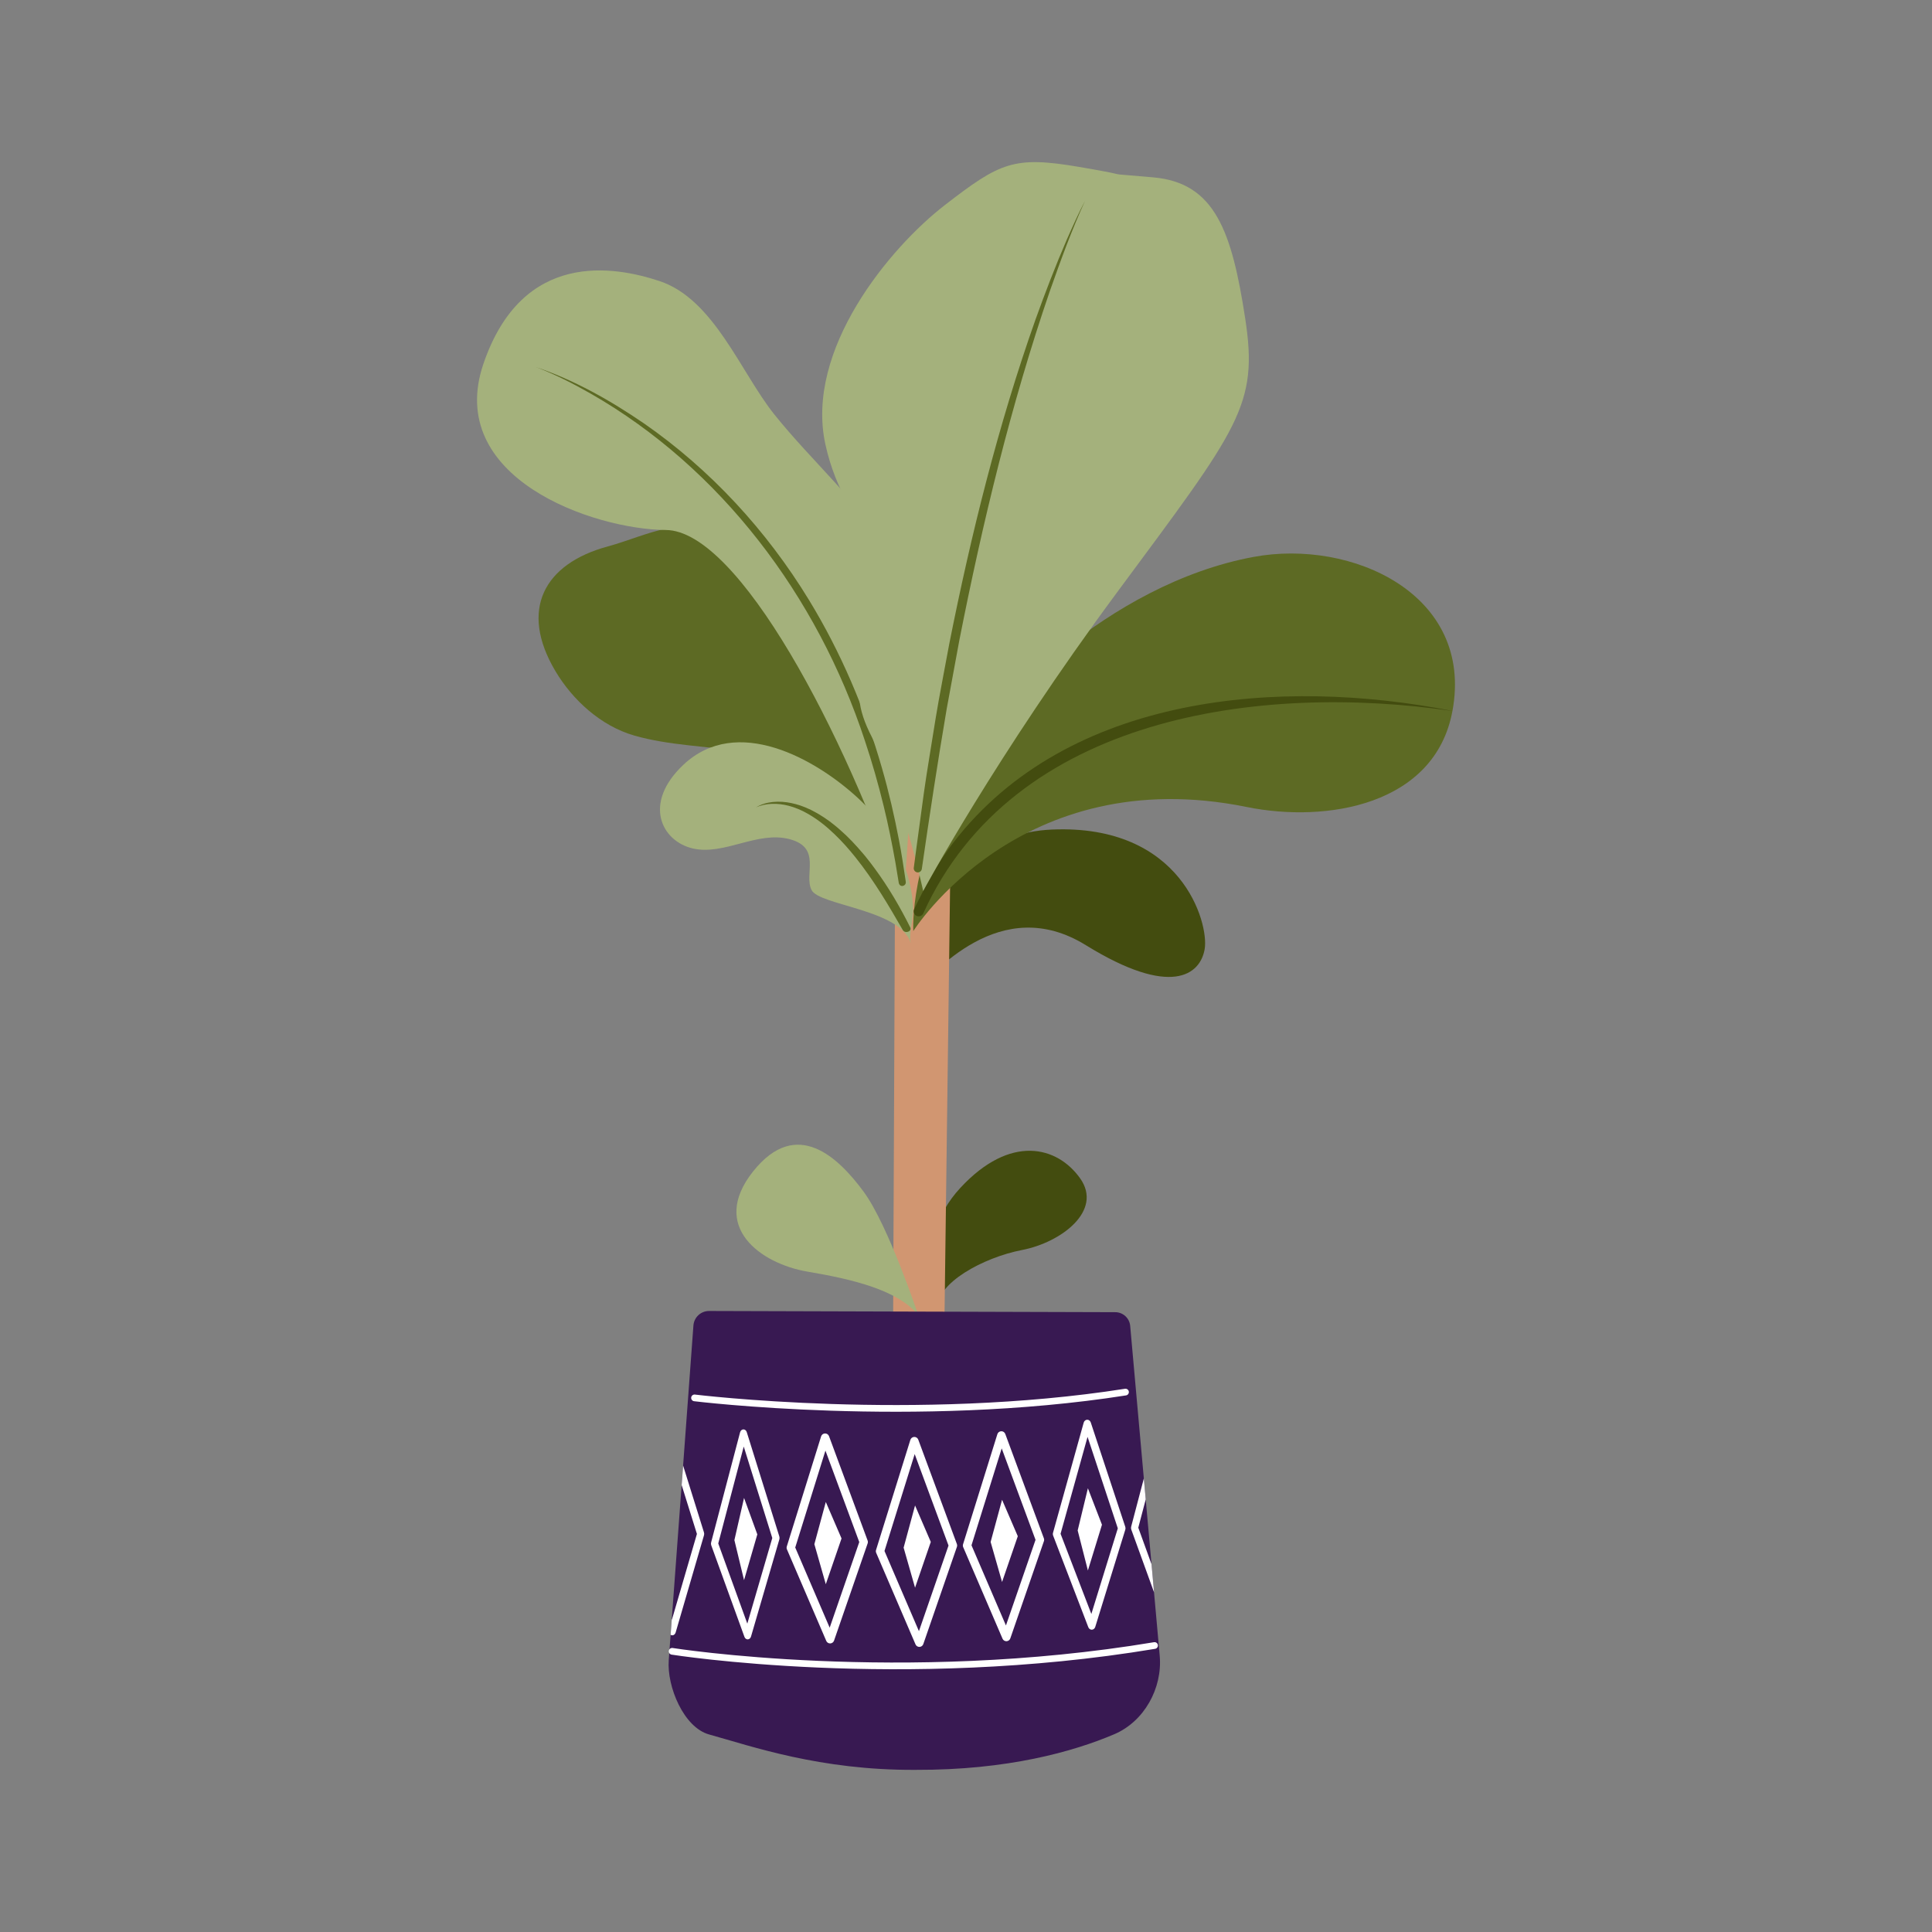 <svg id="Слой_1" enable-background="new 0 0 230.4 230.4" height="512" viewBox="0 0 230.4 230.4" width="512" xmlns="http://www.w3.org/2000/svg"><rect x="0" y="0" width="230.4" height="230.4" fill="#808080" stroke="none"/><g><g><path d="m111.844 156.052s-3.284-7.949 2.676-14.386c5.959-6.437 11.56-4.998 14.297-1.134 2.736 3.864-2.274 7.637-6.929 8.536s-10.315 3.997-10.044 6.983z" fill="#434c0f"/><path d="m108.902 118.433s1.07-18.843 16.553-19.506c15.483-.663 18.723 11.166 18.21 14.24s-3.99 5.84-14.184-.458c-10.194-6.297-18.211 3.448-20.579 5.724z" fill="#434c0f"/><path d="m106.784 94.732-.284 64.951 6.111-.71.853-65.662" fill="#d19671"/><path d="m107.589 105.915s-7.151-21.04-12.514-30.115c-2.336-3.953-4.75-8.89-8.675-11.535-4.708-3.173-9.118-.404-13.957.912-7.527 2.048-10.576 7.513-6.205 14.862 2.069 3.478 5.447 6.538 9.384 7.675 8.361 2.414 18.146.145 24.404 8.025 3.713 4.675 7.563 10.176 7.563 10.176z" fill="#5d6a24"/><g fill="#a4b17c"><path d="m108.631 112.533c-.315-1.127.344-3.034.268-4.318-.096-1.628-.421-3.245-.977-4.81-1.089-3.067-3.06-5.89-5.647-8.272-5.008-4.61-14.397-9.944-20.782-3.926-4.887 4.606-2.599 9.127 1.144 9.98 3.743.853 7.694-2.132 11.541-1.109 3.847 1.024 1.664 4.18 2.6 6.056.936 1.876 10.71 2.303 11.853 6.397z"/><path d="m109.486 156.777s-3.56-10.681-6.492-14.659c-2.932-3.979-7.958-9.005-13.193-2.408-5.236 6.597.942 10.995 6.492 11.937 5.549.942 10.68 2.199 13.193 5.131z"/><path d="m107.675 107.836s3.292-33.816-1.584-41.894c-0-.001-.001-.001-.001-.002-3.767-6.237-9.265-10.913-13.756-16.528-3.998-4.998-7.186-13.743-13.69-15.895-5.344-1.769-16.324-3.78-20.987 9.848-4.663 13.629 13.083 19.776 21.751 19.84 8.668.064 21.398 24.253 28.268 44.631z"/></g><path d="m108.915 111.037s12.717-20.297 39.76-14.8c9.526 1.936 22.451-.208 24.536-11.451 2.585-13.939-12.026-20.541-23.705-18.374-17.518 3.251-31.667 18.392-34.49 24.017-6.673 12.219-6.101 20.608-6.101 20.608z" fill="#5d6a24"/><g><path d="m173.211 84.786c-22.985-3.357-52.389.568-63.101 24.128-.134.311-.503.452-.809.305-.3-.142-.427-.502-.283-.802 1.339-2.786 2.802-5.541 4.721-7.993 13.669-17.665 39.033-19.678 59.472-15.639z" fill="#434c0f"/></g><path d="m90.155 96.291c1.18-.746 2.819-.82 4.222-.519.335.065.736.182 1.058.286.12.044.481.181.607.228.188.083.501.224.683.306.055.025.404.214.466.246.218.106.514.297.721.422.103.063.256.153.35.222 0 0.0.675.468.675.468.214.164.424.333.637.499.182.136.438.373.61.519 1.005.868 1.889 1.83 2.724 2.809.305.34.673.841.96 1.196.14.173.322.433.454.61 1.646 2.233 3.028 4.611 4.232 7.019.218.474-.601.784-.889.316-1.7-2.962-3.444-5.918-5.632-8.658-.776-.969-1.605-1.914-2.529-2.793-.906-.877-1.921-1.697-3.059-2.361-.196-.12-.495-.266-.699-.378-.101-.045-.446-.202-.549-.248-.15-.061-.419-.157-.568-.215-.195-.059-.39-.124-.587-.176-1.259-.323-2.715-.349-3.889.203z" fill="#5d6a24"/><path d="m63.884 43.767c4.602 1.552 8.894 3.977 12.92 6.732 7.893 5.478 14.599 12.735 19.677 21.063 3.782 6.198 6.685 13.004 8.699 20.046.808 2.79 1.48 5.708 2.025 8.569.313 1.62.576 3.338.813 4.972.07.547-.705.735-.833.15-.137-.825-.266-1.652-.409-2.476-.393-2.213-.862-4.534-1.397-6.712-.635-2.598-1.386-5.235-2.233-7.765-5.676-17.308-17.244-32.564-32.719-41.415-2.109-1.201-4.277-2.31-6.543-3.165z" fill="#5d6a24"/><path d="m110.092 106.259s8.639-16.049 23.157-35.663c14.519-19.614 16.841-22.234 15.249-32.607-1.591-10.374-3.595-16.176-10.937-16.835-7.341-.658-1.098.066-8.892-1.253-7.795-1.32-9.4-.534-15.981 4.548-6.581 5.082-16.728 17.267-14.255 28.552 2.474 11.285 10.925 14.356 8.391 20.295-2.534 5.939-6.577 7.424-2.834 14.636 3.742 7.213 6.102 18.327 6.102 18.327z" fill="#a4b17c"/><path d="m129.419 23.903c-1.589 3.446-2.947 7.204-4.211 10.781-4.642 13.53-8.031 27.625-10.799 41.654-.372 2.046-1.137 6.165-1.515 8.218-1.055 6.203-2.066 12.84-2.961 19.058-.034.268-.285.46-.553.418-.261-.04-.442-.282-.407-.542 0 0 .338-2.555.338-2.555.251-1.864.615-4.535.867-6.386.32-2.336 1.046-6.599 1.407-8.912.374-2.328 1.195-6.534 1.624-8.876 2.586-13.008 5.835-26.088 10.258-38.593 1.122-3.132 2.434-6.547 3.757-9.601.672-1.514 1.42-3.197 2.196-4.661z" fill="#5d6a24"/></g><g><path d="m132.881 206.815c-4.865 2.072-12.739 4.29-23.679 4.248-11.416.072-19.588-2.824-24.638-4.22-3.032-.838-5.048-5.721-4.813-8.858l.223-3.027.139-1.875.632-8.579.221-2.998.325-4.407.172-2.325 1.231-16.704c.073-.973.881-1.725 1.856-1.729l48.437.143c.931-.004 1.71.706 1.792 1.634l1.629 18.194v.002l.224 2.498v.001l.692 7.727v.001l.3 3.353v.001l.678 7.569c.34 3.867-1.85 7.831-5.422 9.352z" fill="#381952"/><g fill="#fff"><g><path d="m114.113 184.135-4.604-12.448c-.074-.2-.266-.331-.481-.326-.213.006-.4.146-.463.35l-4.093 13.13c-.035.114-.029.236.018.345l4.689 10.914c.079.184.259.302.458.302.006 0 .012-0.0.018-0.0.206-.008.386-.141.453-.335l4.008-11.596c.038-.109.036-.228-.004-.336zm-4.526 10.389-4.108-9.561 3.602-11.556 4.034 10.907z"/><path d="m109.125 189.339 1.876-5.457-1.876-4.348-1.364 5.031z"/></g><g><path d="m124.489 183.456-4.604-12.448c-.074-.2-.266-.331-.481-.326-.213.006-.4.146-.463.35l-4.093 13.13c-.035.114-.029.236.018.345l4.689 10.914c.079.184.259.302.458.302.006 0 .012-0.0.018-0.0.206-.008.386-.141.453-.335l4.008-11.596c.038-.109.036-.228-.004-.336zm-4.526 10.389-4.108-9.561 3.602-11.556 4.034 10.907z"/><path d="m119.501 188.659 1.876-5.457-1.876-4.348-1.364 5.031z"/></g><g><path d="m103.469 183.72-4.604-12.448c-.074-.2-.266-.331-.481-.326-.213.006-.4.146-.463.35l-4.093 13.13c-.035.114-.029.236.018.345l4.689 10.914c.079.184.259.302.458.302.006 0 .012-0.0.018-0.0.206-.008.386-.141.453-.335l4.008-11.596c.038-.109.036-.228-.004-.336zm-4.526 10.389-4.108-9.561 3.602-11.556 4.034 10.907z"/><path d="m98.481 188.924 1.876-5.457-1.876-4.348-1.364 5.031z"/></g><g><path d="m134.195 182.083-4.116-12.448c-.066-.2-.238-.331-.43-.326-.191.006-.357.146-.414.35l-3.658 13.13c-.032.114-.026.236.016.345l4.192 10.914c.071.184.232.302.409.302.005 0 .011-0.0.016-0.0.184-.008.345-.141.405-.335l3.583-11.596c.034-.109.033-.228-.003-.336zm-4.046 10.389-3.672-9.561 3.22-11.556 3.607 10.907z"/><path d="m129.737 187.287 1.677-5.457-1.677-4.348-1.219 5.031z"/></g><g><path d="m92.94 183.236-3.885-12.448c-.062-.2-.225-.331-.406-.326-.18.006-.337.146-.391.35l-3.453 13.13c-.03.114-.024.236.015.345l3.957 10.914c.067.184.219.302.387.302.005 0 .01-0.0.015-0.0.174-.008.326-.141.382-.335l3.382-11.596c.032-.109.031-.228-.003-.336zm-3.819 10.389-3.466-9.561 3.039-11.556 3.404 10.907z"/><path d="m88.731 188.44 1.583-5.457-1.583-4.348-1.151 5.031z"/></g><path d="m83.953 182.752-2.49-7.978-.172 2.325 1.82 5.831-2.978 10.21-.02-.057-.139 1.875c.061.04.13.061.202.061.005 0 .01-.001.015-.001.174-.007.325-.14.383-.335l3.381-11.596c.032-.109.031-.228-.002-.336z"/><path d="m137.325 186.54v-.001l-1.579-4.355.887-3.372v-.001l-.224-2.498-1.512 5.75c-.03.114-.024.237.015.346l2.714 7.484z"/></g><path d="m80.154 196.927s27.389 4.34 57.533-.692" fill="none" stroke="#fff" stroke-linecap="round" stroke-linejoin="round" stroke-width=".8"/><path d="m82.825 166.705s26.354 3.237 51.397-.692" fill="none" stroke="#fff" stroke-linecap="round" stroke-linejoin="round" stroke-width=".8"/></g></g></svg>